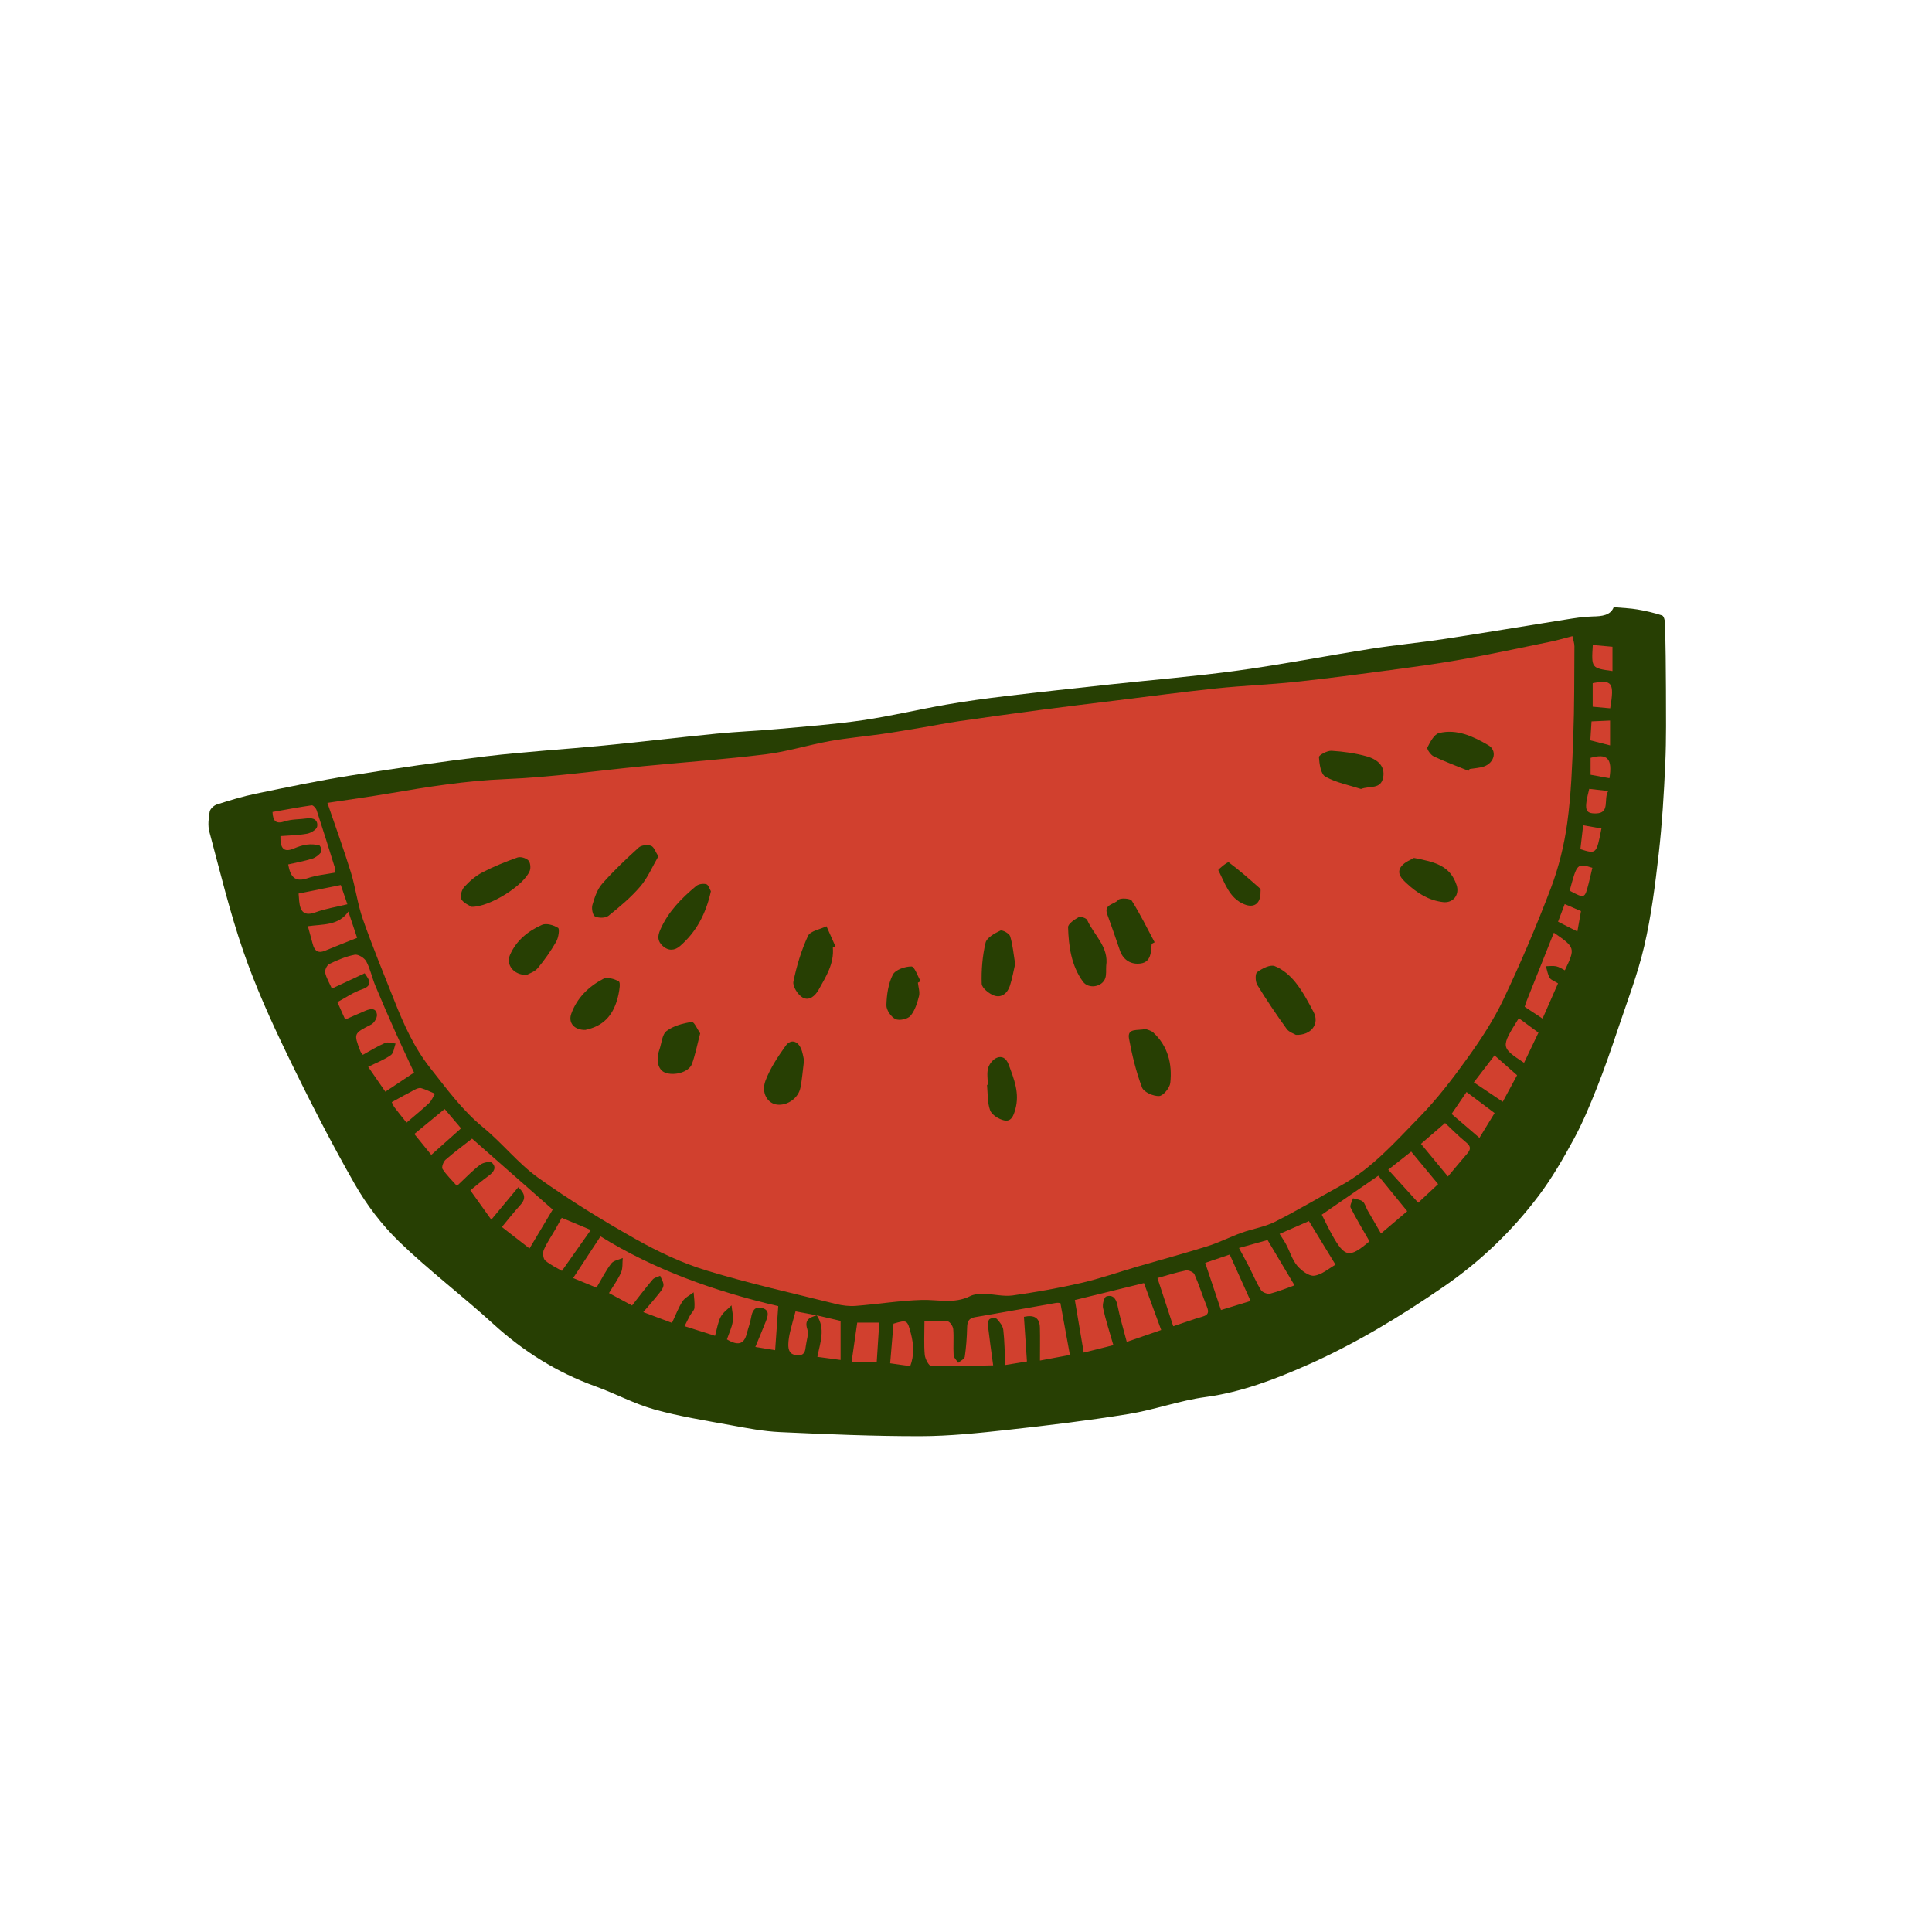 <svg version="1.1" id="svg" xmlns="http://www.w3.org/2000/svg" xmlns:xlink="http://www.w3.org/1999/xlink" x="0px" y="0px"
	 width="200px" height="200px" viewBox="0 0 200 200" enable-background="new 0 0 200 200" xml:space="preserve">
<path class="stroke" fill="#273f03"  d="M172.37,64.536c-0.006-0.289-0.133-0.768-0.313-0.828c-0.832-0.274-1.696-0.471-2.562-0.619
	c-0.727-0.125-1.472-0.146-2.444-0.234c-0.338,0.858-1.22,0.943-2.204,0.962c-0.932,0.019-1.865,0.176-2.789,0.322
	c-4.193,0.665-8.38,1.372-12.577,2.012c-2.501,0.382-5.024,0.614-7.523,1.007c-4.599,0.724-9.174,1.619-13.785,2.254
	c-4.405,0.605-8.844,0.964-13.267,1.443c-3.605,0.391-7.212,0.778-10.813,1.208c-2.044,0.245-4.088,0.521-6.116,0.875
	c-2.906,0.506-5.781,1.199-8.697,1.623c-2.938,0.427-5.907,0.644-8.867,0.914c-2.062,0.188-4.134,0.266-6.194,0.468
	c-3.924,0.387-7.84,0.854-11.764,1.237c-4.033,0.393-8.083,0.629-12.104,1.108c-4.719,0.562-9.425,1.255-14.119,2.003
	c-3.262,0.52-6.5,1.199-9.737,1.868c-1.367,0.282-2.711,0.695-4.043,1.119c-0.307,0.098-0.695,0.456-0.744,0.745
	c-0.116,0.679-0.207,1.432-0.033,2.081c1.11,4.135,2.111,8.312,3.507,12.351c1.256,3.635,2.845,7.173,4.52,10.641
	c2.197,4.55,4.5,9.061,7.003,13.448c1.244,2.181,2.827,4.266,4.63,6.008c3.083,2.978,6.526,5.577,9.694,8.471
	c3.131,2.86,6.615,5.05,10.602,6.488c2.051,0.74,4,1.801,6.088,2.388c2.592,0.728,5.274,1.148,7.93,1.636
	c1.687,0.31,3.389,0.638,5.096,0.716c4.843,0.221,9.692,0.431,14.538,0.422c3.034-0.005,6.076-0.33,9.099-0.662
	c4.155-0.457,8.31-0.961,12.435-1.629c2.681-0.434,5.283-1.396,7.969-1.758c3.696-0.5,7.109-1.804,10.45-3.274
	c5.012-2.206,9.689-5.044,14.206-8.149c3.804-2.615,7.092-5.77,9.855-9.436c1.376-1.826,2.532-3.836,3.625-5.852
	c0.922-1.699,1.669-3.503,2.385-5.303c0.787-1.979,1.482-3.998,2.159-6.019c0.961-2.874,2.065-5.72,2.748-8.661
	c0.727-3.127,1.13-6.34,1.494-9.537c0.353-3.098,0.539-6.219,0.679-9.335c0.116-2.573,0.073-5.154,0.07-7.731
	C172.452,69.062,172.419,66.798,172.37,64.536z"/>
<path fill-rule="evenodd" clip-rule="evenodd" fill="#d1402e" class="fill" d="M162.777,65.852c0.083,0.41,0.209,0.737,0.207,1.063
	c-0.021,3.109,0,6.222-0.118,9.329c-0.113,2.988-0.218,5.992-0.625,8.948c-0.315,2.294-0.883,4.603-1.703,6.767
	c-1.474,3.888-3.115,7.723-4.896,11.48c-1.008,2.126-2.324,4.134-3.701,6.052c-1.545,2.153-3.172,4.284-5.021,6.172
	c-2.519,2.575-4.923,5.323-8.161,7.093c-2.267,1.239-4.485,2.572-6.792,3.731c-1.062,0.534-2.297,0.715-3.43,1.123
	c-1.192,0.43-2.331,1.018-3.537,1.396c-2.387,0.75-4.807,1.397-7.209,2.098c-1.953,0.569-3.879,1.248-5.857,1.705
	c-2.343,0.54-4.722,0.96-7.104,1.296c-0.942,0.133-1.936-0.138-2.907-0.156c-0.499-0.01-1.062,0.008-1.489,0.224
	c-1.644,0.831-3.342,0.348-5.031,0.397c-2.279,0.068-4.547,0.441-6.826,0.617c-0.671,0.052-1.379-0.036-2.036-0.199
	c-4.486-1.118-9.008-2.124-13.426-3.472c-2.542-0.776-5.01-1.946-7.332-3.256c-3.457-1.951-6.857-4.039-10.082-6.347
	c-2.07-1.482-3.695-3.571-5.676-5.196c-2.166-1.775-3.766-3.98-5.477-6.144c-1.688-2.133-2.75-4.528-3.731-6.996
	c-1.113-2.8-2.26-5.589-3.258-8.431c-0.549-1.564-0.747-3.25-1.237-4.839c-0.731-2.369-1.582-4.701-2.431-7.193
	c2.316-0.352,4.355-0.63,6.385-0.976c3.997-0.682,7.978-1.323,12.061-1.486c4.786-0.19,9.552-0.884,14.328-1.345
	c4.197-0.405,8.406-0.706,12.589-1.221c2.228-0.275,4.402-0.964,6.619-1.364c1.799-0.325,3.627-0.48,5.438-0.741
	c1.38-0.198,2.754-0.436,4.129-0.666c1.298-0.217,2.589-0.478,3.891-0.666c2.851-0.414,5.706-0.806,8.562-1.183
	c2.559-0.337,5.122-0.645,7.684-0.958c3.45-0.424,6.897-0.885,10.354-1.248c2.714-0.284,5.448-0.384,8.161-0.671
	c3.295-0.349,6.581-0.789,9.865-1.228c2.474-0.332,4.951-0.665,7.407-1.105c3.061-0.55,6.103-1.205,9.15-1.831
	C161.232,66.278,161.935,66.067,162.777,65.852z M134.155,107.128c1.615,0.056,2.46-1.164,1.828-2.364
	c-0.561-1.063-1.133-2.146-1.879-3.077c-0.561-0.701-1.332-1.364-2.149-1.677c-0.475-0.182-1.306,0.252-1.818,0.627
	c-0.215,0.157-0.191,0.979,0.017,1.321c0.95,1.556,1.976,3.069,3.041,4.55C133.439,106.848,133.947,107,134.155,107.128z
	 M68.153,88.649c-0.295-0.455-0.449-0.979-0.753-1.09c-0.366-0.134-1.001-0.073-1.274,0.174c-1.32,1.195-2.62,2.426-3.795,3.762
	c-0.511,0.581-0.78,1.419-1.005,2.187c-0.106,0.36,0.031,1.075,0.269,1.19c0.379,0.182,1.083,0.181,1.391-0.065
	c1.168-0.935,2.334-1.911,3.302-3.042C67.051,90.873,67.523,89.731,68.153,88.649z M118.583,106.521
	c-0.854,0.196-1.919-0.135-1.706,1.013c0.318,1.708,0.732,3.42,1.344,5.04c0.182,0.481,1.181,0.923,1.775,0.887
	c0.428-0.026,1.097-0.844,1.153-1.364c0.211-1.961-0.24-3.797-1.755-5.206C119.142,106.657,118.733,106.587,118.583,106.521z
	 M86.214,98.095c0.092-0.036,0.184-0.072,0.275-0.109c-0.31-0.7-0.62-1.399-0.93-2.098c-0.66,0.321-1.675,0.479-1.915,0.996
	c-0.692,1.495-1.179,3.112-1.51,4.73c-0.099,0.483,0.45,1.355,0.939,1.64c0.68,0.395,1.303-0.137,1.683-0.818
	C85.514,101.079,86.361,99.756,86.214,98.095z M119.223,97.71c0.101-0.054,0.202-0.11,0.303-0.165
	c-0.772-1.445-1.492-2.923-2.365-4.304c-0.157-0.249-1.22-0.306-1.396-0.083c-0.38,0.481-1.524,0.429-1.148,1.477
	c0.444,1.238,0.887,2.476,1.304,3.724c0.354,1.061,1.197,1.515,2.168,1.378C119.155,99.587,119.151,98.565,119.223,97.71z
	 M48.807,93.874c1.907,0.038,5.5-2.266,6.042-3.751c0.113-0.308,0.048-0.857-0.163-1.062c-0.248-0.241-0.806-0.404-1.12-0.292
	c-1.243,0.443-2.479,0.939-3.647,1.55c-0.7,0.367-1.335,0.922-1.869,1.511c-0.265,0.292-0.448,0.971-0.286,1.262
	C47.995,93.502,48.578,93.716,48.807,93.874z M114.512,99.991c0.296-1.973-1.274-3.185-1.964-4.746
	c-0.09-0.205-0.696-0.404-0.891-0.295c-0.439,0.244-1.102,0.692-1.091,1.039c0.062,1.982,0.331,3.967,1.542,5.63
	c0.583,0.8,1.998,0.554,2.308-0.353C114.548,100.875,114.485,100.418,114.512,99.991z M140.889,81.674
	c0.91-0.349,2.045,0.067,2.293-1.177c0.247-1.241-0.668-1.907-1.672-2.192c-1.186-0.336-2.436-0.506-3.669-0.583
	c-0.443-0.028-1.318,0.449-1.305,0.651c0.045,0.709,0.189,1.758,0.664,2.024C138.317,81.022,139.646,81.272,140.889,81.674z
	 M73.592,92.263c-0.129-0.217-0.244-0.659-0.47-0.727c-0.312-0.093-0.807-0.021-1.053,0.184c-1.524,1.268-2.907,2.664-3.718,4.529
	c-0.275,0.634-0.321,1.157,0.254,1.676c0.621,0.56,1.261,0.465,1.782,0.017C72.086,96.475,73.082,94.58,73.592,92.263z
	 M105.089,99.79c-0.171-1.035-0.247-1.98-0.518-2.865c-0.089-0.292-0.81-0.688-1.024-0.585c-0.59,0.285-1.399,0.729-1.522,1.251
	c-0.325,1.376-0.444,2.83-0.399,4.245c0.014,0.435,0.754,1.032,1.282,1.221c0.758,0.272,1.378-0.235,1.625-0.979
	C104.789,101.305,104.923,100.491,105.089,99.79z M152.02,79.797c0.038-0.063,0.077-0.127,0.115-0.19
	c0.497-0.083,1.016-0.1,1.485-0.263c1.098-0.383,1.396-1.653,0.436-2.21c-1.544-0.896-3.231-1.704-5.082-1.252
	c-0.509,0.124-0.921,0.922-1.21,1.495c-0.084,0.166,0.339,0.774,0.652,0.923C149.59,78.855,150.814,79.306,152.02,79.797z
	 M83.234,109.756c-0.081-0.316-0.132-0.828-0.339-1.265c-0.377-0.795-1.084-0.905-1.565-0.23c-0.803,1.127-1.597,2.318-2.083,3.6
	c-0.478,1.265,0.21,2.374,1.195,2.489c1.061,0.124,2.207-0.666,2.42-1.753C83.034,111.725,83.098,110.832,83.234,109.756z
	 M146.372,88.813c-0.288,0.18-0.925,0.401-1.286,0.846c-0.591,0.728,0.041,1.333,0.536,1.792c1.064,0.986,2.262,1.76,3.763,1.935
	c1.059,0.123,1.733-0.767,1.398-1.769C150.113,89.607,148.556,89.233,146.372,88.813z M60.589,106.617
	c0.1-0.026,0.364-0.083,0.621-0.167c1.708-0.555,2.471-1.887,2.818-3.521c0.095-0.449,0.222-1.218,0.03-1.333
	c-0.446-0.268-1.208-0.476-1.61-0.265c-1.505,0.789-2.717,1.963-3.308,3.606C58.801,105.877,59.438,106.634,60.589,106.617z
	 M54.521,100.925c0.253-0.148,0.825-0.32,1.145-0.703c0.715-0.855,1.362-1.782,1.917-2.748c0.232-0.405,0.367-1.307,0.188-1.42
	c-0.454-0.289-1.221-0.51-1.665-0.313c-1.438,0.636-2.663,1.618-3.315,3.121C52.358,99.853,53.157,100.943,54.521,100.925z
	 M72.483,106.976c-0.252-0.361-0.626-1.219-0.867-1.183c-0.91,0.136-1.903,0.396-2.615,0.939c-0.47,0.358-0.508,1.28-0.745,1.948
	c-0.379,1.071-0.132,2.072,0.586,2.353c0.956,0.374,2.473-0.047,2.783-0.884C71.972,109.214,72.156,108.219,72.483,106.976z
	 M102.257,112.298c-0.026,0.002-0.053,0.005-0.08,0.007c0.088,0.885,0.022,1.827,0.321,2.633c0.175,0.474,0.889,0.916,1.437,1.041
	c0.741,0.169,0.981-0.456,1.171-1.141c0.464-1.674-0.126-3.116-0.69-4.631c-0.265-0.712-0.706-0.899-1.201-0.718
	c-0.394,0.145-0.797,0.639-0.919,1.058C102.138,111.089,102.257,111.71,102.257,112.298z M95.02,101.724
	c0.095-0.05,0.19-0.099,0.285-0.148c-0.318-0.54-0.631-1.524-0.954-1.527c-0.664-0.006-1.669,0.343-1.928,0.852
	c-0.472,0.931-0.631,2.082-0.663,3.149c-0.015,0.492,0.474,1.213,0.928,1.439c0.391,0.194,1.268,0.013,1.557-0.324
	c0.467-0.541,0.704-1.327,0.889-2.047C95.243,102.69,95.067,102.19,95.02,101.724z M130.489,92.34
	c-0.005-0.056,0.043-0.282-0.042-0.356c-1.059-0.935-2.113-1.879-3.248-2.715c-0.111-0.082-1.119,0.739-1.079,0.814
	c0.686,1.326,1.118,2.888,2.686,3.528C129.827,94.028,130.506,93.535,130.489,92.34z"/>
<path fill-rule="evenodd" clip-rule="evenodd" fill="#d1402e" class="fill" d="M75.252,138.655c0.214-0.631,0.511-1.23,0.604-1.859
	c0.079-0.537-0.076-1.108-0.128-1.664c-0.381,0.389-0.875,0.719-1.117,1.181c-0.297,0.568-0.385,1.246-0.591,1.971
	c-1.035-0.327-2.019-0.637-3.157-0.997c0.199-0.391,0.373-0.755,0.566-1.108c0.148-0.269,0.436-0.514,0.46-0.787
	c0.046-0.531-0.049-1.073-0.085-1.61c-0.39,0.304-0.888,0.537-1.146,0.928c-0.422,0.639-0.688,1.38-1.095,2.236
	c-0.945-0.355-1.87-0.702-2.973-1.116c0.565-0.661,1.045-1.196,1.492-1.758c0.241-0.302,0.546-0.632,0.598-0.982
	c0.046-0.317-0.214-0.679-0.339-1.021c-0.264,0.126-0.605,0.186-0.778,0.39c-0.728,0.859-1.405,1.76-2.133,2.686
	c-0.73-0.393-1.467-0.789-2.388-1.285c0.463-0.771,0.942-1.421,1.255-2.144c0.189-0.438,0.122-0.988,0.17-1.488
	c-0.404,0.182-0.947,0.258-1.185,0.567c-0.56,0.726-0.974,1.563-1.535,2.503c-0.702-0.289-1.501-0.619-2.414-0.994
	c0.959-1.462,1.856-2.828,2.832-4.314c5.487,3.405,11.749,5.679,18.4,7.221c-0.107,1.521-0.212,3.008-0.322,4.562
	c-0.627-0.103-1.263-0.206-2.05-0.334c0.386-0.936,0.746-1.777,1.079-2.629c0.22-0.562,0.45-1.2-0.405-1.407
	c-0.771-0.187-1,0.34-1.114,1.003c-0.098,0.567-0.31,1.115-0.454,1.675C77.019,139.165,76.392,139.337,75.252,138.655z"/>
<path fill-rule="evenodd" clip-rule="evenodd" fill="#d1402e" class="fill" d="M105.998,136.319c0.106,1.583,0.205,3.056,0.31,4.622
	c-0.751,0.122-1.39,0.226-2.247,0.365c-0.061-1.289-0.066-2.471-0.201-3.638c-0.047-0.404-0.37-0.815-0.665-1.13
	c-0.122-0.13-0.566-0.109-0.748,0.014c-0.15,0.103-0.2,0.464-0.173,0.697c0.146,1.271,0.329,2.538,0.538,4.092
	c-2.159,0.042-4.287,0.123-6.412,0.071c-0.243-0.005-0.631-0.735-0.67-1.156c-0.097-1.059-0.032-2.133-0.032-3.506
	c0.742,0,1.583-0.059,2.406,0.039c0.229,0.027,0.55,0.51,0.574,0.804c0.073,0.896-0.017,1.804,0.041,2.702
	c0.018,0.271,0.311,0.523,0.478,0.784c0.235-0.208,0.642-0.391,0.676-0.628c0.146-0.997,0.218-2.009,0.242-3.018
	c0.015-0.589,0.145-0.962,0.792-1.074c2.808-0.482,5.611-0.991,8.418-1.481c0.183-0.032,0.379,0.013,0.448,0.017
	c0.324,1.775,0.637,3.483,0.982,5.37c-0.959,0.179-2.032,0.38-3.099,0.58c0-1.261,0.022-2.332-0.006-3.401
	C107.624,136.43,107.073,136.08,105.998,136.319z"/>
<path fill-rule="evenodd" clip-rule="evenodd" fill="#d1402e" class="fill" d="M57.217,125.217c-0.717,1.201-1.517,2.54-2.403,4.025
	c-0.795-0.618-1.729-1.344-2.859-2.222c0.655-0.787,1.236-1.542,1.879-2.24c0.538-0.584,0.648-1.1-0.182-1.881
	c-0.896,1.08-1.748,2.104-2.793,3.362c-0.686-0.959-1.422-1.989-2.172-3.038c0.398-0.318,1.133-0.947,1.912-1.516
	c0.523-0.381,0.837-0.856,0.334-1.332c-0.191-0.181-0.928-0.031-1.236,0.205c-0.803,0.613-1.504,1.357-2.396,2.188
	c-0.527-0.598-1.084-1.126-1.489-1.753c-0.121-0.186,0.087-0.763,0.317-0.963c0.93-0.811,1.927-1.544,2.739-2.181
	C51.737,120.393,54.529,122.852,57.217,125.217z"/>
<path fill-rule="evenodd" clip-rule="evenodd" fill="#d1402e" class="fill" d="M35.735,105.544c-0.271-0.605-0.52-1.162-0.808-1.806
	c0.859-0.46,1.636-1.014,2.501-1.305c1.183-0.398,0.864-0.933,0.322-1.681c-1.112,0.52-2.196,1.026-3.393,1.585
	c-0.268-0.604-0.583-1.11-0.694-1.657c-0.055-0.269,0.19-0.778,0.435-0.896c0.841-0.401,1.722-0.779,2.629-0.952
	c0.354-0.067,0.999,0.334,1.192,0.693c0.418,0.78,0.594,1.686,0.936,2.512c0.666,1.607,1.364,3.201,2.072,4.79
	c0.616,1.379,1.264,2.744,1.938,4.203c-0.883,0.588-1.877,1.251-2.974,1.981c-0.586-0.85-1.147-1.663-1.776-2.574
	c0.852-0.425,1.664-0.732,2.35-1.217c0.295-0.209,0.332-0.784,0.486-1.193c-0.364-0.03-0.785-0.192-1.082-0.065
	c-0.783,0.335-1.513,0.795-2.312,1.232c-0.093-0.135-0.205-0.245-0.255-0.379c-0.705-1.856-0.689-1.828,1.136-2.766
	c0.304-0.156,0.624-0.705,0.582-1.027c-0.091-0.716-0.673-0.609-1.18-0.397C37.166,104.908,36.499,105.21,35.735,105.544z"/>
<path fill-rule="evenodd" clip-rule="evenodd" fill="#d1402e" class="fill" d="M115.256,139.251c-1.018,0.255-1.952,0.489-3.069,0.769
	c-0.308-1.817-0.607-3.593-0.919-5.441c2.467-0.605,4.782-1.174,7.155-1.756c0.578,1.576,1.152,3.139,1.784,4.86
	c-1.157,0.4-2.306,0.796-3.565,1.231c-0.343-1.321-0.713-2.54-0.961-3.784c-0.143-0.718-0.495-1.135-1.157-0.92
	c-0.229,0.074-0.42,0.817-0.338,1.192C114.456,136.646,114.857,137.861,115.256,139.251z"/>
<path fill-rule="evenodd" clip-rule="evenodd" fill="#d1402e" class="fill" d="M142.959,127.69c-0.516-0.887-0.96-1.643-1.395-2.404
	c-0.172-0.302-0.25-0.704-0.497-0.905c-0.256-0.209-0.665-0.231-1.006-0.335c-0.091,0.329-0.357,0.745-0.244,0.97
	c0.587,1.171,1.271,2.294,1.942,3.469c0.016-0.031,0.007,0.015-0.02,0.038c-2.051,1.739-2.532,1.657-3.845-0.696
	c-0.375-0.67-0.701-1.369-1.064-2.083c1.981-1.365,3.935-2.713,5.851-4.034c0.985,1.208,1.949,2.389,2.996,3.673
	C144.84,126.093,143.993,126.812,142.959,127.69z"/>
<path fill-rule="evenodd" clip-rule="evenodd" fill="#d1402e" class="fill" d="M28.21,84.057c1.348-0.238,2.701-0.497,4.063-0.691
	c0.146-0.021,0.438,0.303,0.508,0.517c0.661,2.013,1.29,4.036,1.921,6.058c0.032,0.102-0.005,0.225-0.013,0.392
	c-0.948,0.183-1.933,0.259-2.834,0.575c-1.386,0.485-1.808-0.225-2.021-1.423c0.827-0.191,1.672-0.34,2.486-0.593
	c0.354-0.111,0.698-0.388,0.934-0.681c0.094-0.116-0.069-0.66-0.2-0.696c-0.413-0.111-0.873-0.134-1.3-0.077
	c-0.448,0.06-0.895,0.213-1.314,0.392c-1.046,0.447-1.444,0.033-1.411-1.277c0.897-0.071,1.843-0.081,2.76-0.248
	c0.395-0.072,0.983-0.424,1.04-0.73c0.12-0.65-0.352-0.953-1.04-0.854c-0.766,0.111-1.576,0.068-2.297,0.305
	C28.584,85.322,28.26,85.047,28.21,84.057z"/>
<path fill-rule="evenodd" clip-rule="evenodd" fill="#d1402e" class="fill" d="M121.453,137.293c-0.568-1.734-1.103-3.366-1.635-4.991
	c0.842-0.234,1.873-0.565,2.928-0.783c0.272-0.056,0.799,0.162,0.9,0.391c0.485,1.095,0.842,2.245,1.29,3.357
	c0.221,0.549,0.177,0.854-0.458,1.032C123.513,136.569,122.573,136.92,121.453,137.293z"/>
<path fill-rule="evenodd" clip-rule="evenodd" fill="#d1402e" class="fill" d="M132.464,127.732c0.998-0.437,2.022-0.885,3.033-1.328
	c0.891,1.46,1.77,2.903,2.755,4.518c-0.673,0.375-1.404,1.035-2.205,1.138c-0.546,0.07-1.328-0.524-1.758-1.031
	c-0.511-0.604-0.748-1.436-1.126-2.159C132.979,128.515,132.745,128.186,132.464,127.732z"/>
<path fill-rule="evenodd" clip-rule="evenodd" fill="#d1402e" class="fill" d="M128.259,129.191c0.848-0.236,1.959-0.545,2.958-0.823
	c0.924,1.552,1.832,3.078,2.792,4.689c-0.72,0.256-1.601,0.624-2.515,0.86c-0.279,0.072-0.804-0.122-0.954-0.36
	c-0.471-0.747-0.81-1.578-1.213-2.369C128.997,130.548,128.648,129.918,128.259,129.191z"/>
<path fill-rule="evenodd" clip-rule="evenodd" fill="#d1402e" class="fill" d="M160.855,96.554c2.221,1.531,2.238,1.593,1.137,3.891
	c-0.294-0.143-0.579-0.349-0.893-0.414c-0.342-0.07-0.711-0.01-1.069-0.006c0.125,0.405,0.184,0.849,0.396,1.201
	c0.144,0.238,0.503,0.346,0.86,0.571c-0.516,1.172-1.035,2.355-1.602,3.646c-0.622-0.411-1.212-0.801-1.849-1.221
	c0.06-0.188,0.107-0.371,0.177-0.544C158.944,101.337,159.878,99,160.855,96.554z"/>
<path fill-rule="evenodd" clip-rule="evenodd" fill="#d1402e" class="fill" d="M127.3,129.869c0.724,1.61,1.405,3.127,2.16,4.806
	c-0.926,0.283-1.931,0.59-3.065,0.936c-0.544-1.626-1.066-3.185-1.634-4.88C125.591,130.449,126.452,130.158,127.3,129.869z"/>
<path fill-rule="evenodd" clip-rule="evenodd" fill="#d1402e" class="fill" d="M61.158,127.327c-1.029,1.458-1.969,2.79-2.988,4.235
	c-0.52-0.309-1.195-0.612-1.731-1.076c-0.216-0.188-0.275-0.794-0.146-1.098c0.318-0.744,0.792-1.421,1.198-2.128
	c0.226-0.395,0.44-0.796,0.659-1.192C59.086,126.459,60.104,126.886,61.158,127.327z"/>
<path fill-rule="evenodd" clip-rule="evenodd" fill="#d1402e" class="fill" d="M149.888,121.79c-1.088-1.318-1.914-2.317-2.792-3.379
	c0.779-0.672,1.651-1.424,2.5-2.157c0.608,0.567,1.368,1.342,2.201,2.026c0.507,0.416,0.443,0.732,0.076,1.156
	C151.239,120.168,150.623,120.915,149.888,121.79z"/>
<path fill-rule="evenodd" clip-rule="evenodd" fill="#d1402e" class="fill" d="M148.874,122.581c-0.651,0.608-1.325,1.236-2.062,1.923
	c-1.074-1.183-2.069-2.278-3.103-3.417c0.743-0.584,1.558-1.227,2.378-1.873C146.977,120.288,147.856,121.351,148.874,122.581z"/>
<path fill-rule="evenodd" clip-rule="evenodd" fill="#d1402e" class="fill" d="M36.97,97.086c-1.183,0.473-2.258,0.887-3.321,1.333
	c-0.724,0.303-1.089,0.009-1.271-0.674c-0.159-0.595-0.322-1.188-0.506-1.863c1.515-0.225,3.163-0.023,4.188-1.517
	C36.359,95.259,36.661,96.162,36.97,97.086z"/>
<path fill-rule="evenodd" clip-rule="evenodd" fill="#d1402e" class="fill" d="M155.563,114.056c-1.05-0.707-1.972-1.326-2.992-2.012
	c0.755-0.984,1.433-1.868,2.142-2.792c0.729,0.641,1.473,1.296,2.334,2.055C156.598,112.14,156.113,113.038,155.563,114.056z"/>
<path fill-rule="evenodd" clip-rule="evenodd" fill="#d1402e" class="fill" d="M42.89,117.391c1.109-0.914,2.091-1.724,3.14-2.587
	c0.561,0.66,1.125,1.324,1.699,2c-0.996,0.888-2.013,1.795-3.084,2.75C44.092,118.873,43.513,118.158,42.89,117.391z"/>
<path fill-rule="evenodd" clip-rule="evenodd" fill="#d1402e" class="fill" d="M153.15,117.789c-1.067-0.916-1.964-1.686-2.882-2.473
	c0.507-0.745,1.045-1.534,1.547-2.273c0.958,0.72,1.869,1.403,2.904,2.181C154.261,115.974,153.745,116.817,153.15,117.789z"/>
<path fill-rule="evenodd" clip-rule="evenodd" fill="#d1402e" class="fill" d="M30.911,92.499c1.45-0.293,2.842-0.574,4.368-0.882
	c0.167,0.487,0.427,1.246,0.682,1.992c-1.167,0.285-2.256,0.452-3.271,0.825c-1.215,0.447-1.613-0.072-1.718-1.151
	C30.948,93.019,30.931,92.754,30.911,92.499z"/>
<path fill-rule="evenodd" clip-rule="evenodd" fill="#d1402e" class="fill" d="M91.021,136.918c-0.089,1.375-0.173,2.677-0.262,4.056
	c-0.899,0-1.691,0-2.601,0c0.196-1.371,0.384-2.676,0.582-4.056C89.5,136.918,90.145,136.918,91.021,136.918z"/>
<path fill-rule="evenodd" clip-rule="evenodd" fill="#d1402e" class="fill" d="M94.224,141.427c-0.723-0.104-1.33-0.191-2.075-0.299
	c0.115-1.372,0.229-2.728,0.345-4.101c1.411-0.407,1.425-0.41,1.801,1.023C94.591,139.184,94.648,140.316,94.224,141.427z"/>
<path fill-rule="evenodd" clip-rule="evenodd" fill="#d1402e" class="fill" d="M157.768,110.02c-2.423-1.603-2.423-1.603-0.543-4.616
	c0.646,0.475,1.287,0.947,2.034,1.495C158.769,107.926,158.29,108.928,157.768,110.02z"/>
<path fill-rule="evenodd" clip-rule="evenodd" fill="#d1402e" class="fill" d="M84.548,136.163c0.858,0.2,1.718,0.401,2.47,0.576
	c0,1.351,0,2.612,0,4.044c-0.745-0.1-1.527-0.205-2.406-0.321c0.294-1.481,0.864-2.919-0.062-4.3L84.548,136.163z"/>
<path fill-rule="evenodd" clip-rule="evenodd" fill="#d1402e" class="fill" d="M42.083,116.214c-0.432-0.545-0.849-1.059-1.25-1.585
	c-0.111-0.146-0.174-0.331-0.278-0.535c0.816-0.446,1.589-0.881,2.377-1.29c0.202-0.105,0.477-0.218,0.67-0.161
	c0.49,0.143,0.953,0.38,1.427,0.58c-0.206,0.331-0.354,0.724-0.627,0.982C43.669,114.896,42.881,115.53,42.083,116.214z"/>
<path fill-rule="evenodd" clip-rule="evenodd" fill="#d1402e" class="fill" d="M84.55,136.161c-0.702,0.223-1.312,0.416-0.977,1.446
	c0.164,0.505-0.083,1.146-0.154,1.724c-0.064,0.513-0.105,1.001-0.861,0.965c-0.816-0.038-0.971-0.534-0.95-1.171
	c0.014-0.425,0.089-0.853,0.186-1.269c0.157-0.675,0.354-1.341,0.559-2.1c0.762,0.141,1.478,0.273,2.194,0.406
	C84.548,136.163,84.55,136.161,84.55,136.161z"/>
<path fill-rule="evenodd" clip-rule="evenodd" fill="#d1402e" class="fill" d="M164.885,66.768c0.698,0.063,1.309,0.118,2.038,0.183
	c0,0.861,0,1.687,0,2.515C164.736,69.161,164.736,69.161,164.885,66.768z"/>
<path fill-rule="evenodd" clip-rule="evenodd" fill="#d1402e" class="fill" d="M162.49,92.207c0.769-2.85,0.769-2.85,2.35-2.373
	c-0.127,0.54-0.249,1.094-0.391,1.645C164.05,93.032,164.046,93.031,162.49,92.207z"/>
<path fill-rule="evenodd" clip-rule="evenodd" fill="#d1402e" class="fill" d="M164.874,70.72c2.01-0.368,2.267-0.081,1.812,2.603
	c-0.585-0.053-1.176-0.106-1.812-0.164C164.874,72.314,164.874,71.514,164.874,70.72z"/>
<path fill-rule="evenodd" clip-rule="evenodd" fill="#d1402e" class="fill" d="M166.674,74.592c0,0.962,0,1.723,0,2.569
	c-0.708-0.18-1.327-0.338-2.044-0.521c0.039-0.606,0.078-1.212,0.125-1.963C165.402,74.649,165.986,74.623,166.674,74.592z"/>
<path fill-rule="evenodd" clip-rule="evenodd" fill="#d1402e" class="fill" d="M164.516,81.664c0.652,0.073,1.254,0.14,1.971,0.22
	c-0.533,0.818,0.243,2.299-1.278,2.323C164.054,84.225,163.977,83.804,164.516,81.664z"/>
<path fill-rule="evenodd" clip-rule="evenodd" fill="#d1402e" class="fill" d="M165.781,85.766c-0.519,2.655-0.519,2.655-2.181,2.143
	c0.088-0.757,0.18-1.542,0.289-2.475C164.567,85.552,165.14,85.653,165.781,85.766z"/>
<path fill-rule="evenodd" clip-rule="evenodd" fill="#d1402e" class="fill" d="M161.98,93.589c0.677,0.295,1.169,0.508,1.684,0.732
	c-0.122,0.686-0.237,1.326-0.376,2.109c-0.708-0.358-1.308-0.663-1.999-1.013C161.512,94.827,161.724,94.265,161.98,93.589z"/>
<path fill-rule="evenodd" clip-rule="evenodd" fill="#d1402e" class="fill" d="M164.656,78.451c1.743-0.482,2.28,0.071,1.951,2.109
	c-0.634-0.116-1.268-0.231-1.951-0.357C164.656,79.594,164.656,79.021,164.656,78.451z"/>
</svg>
